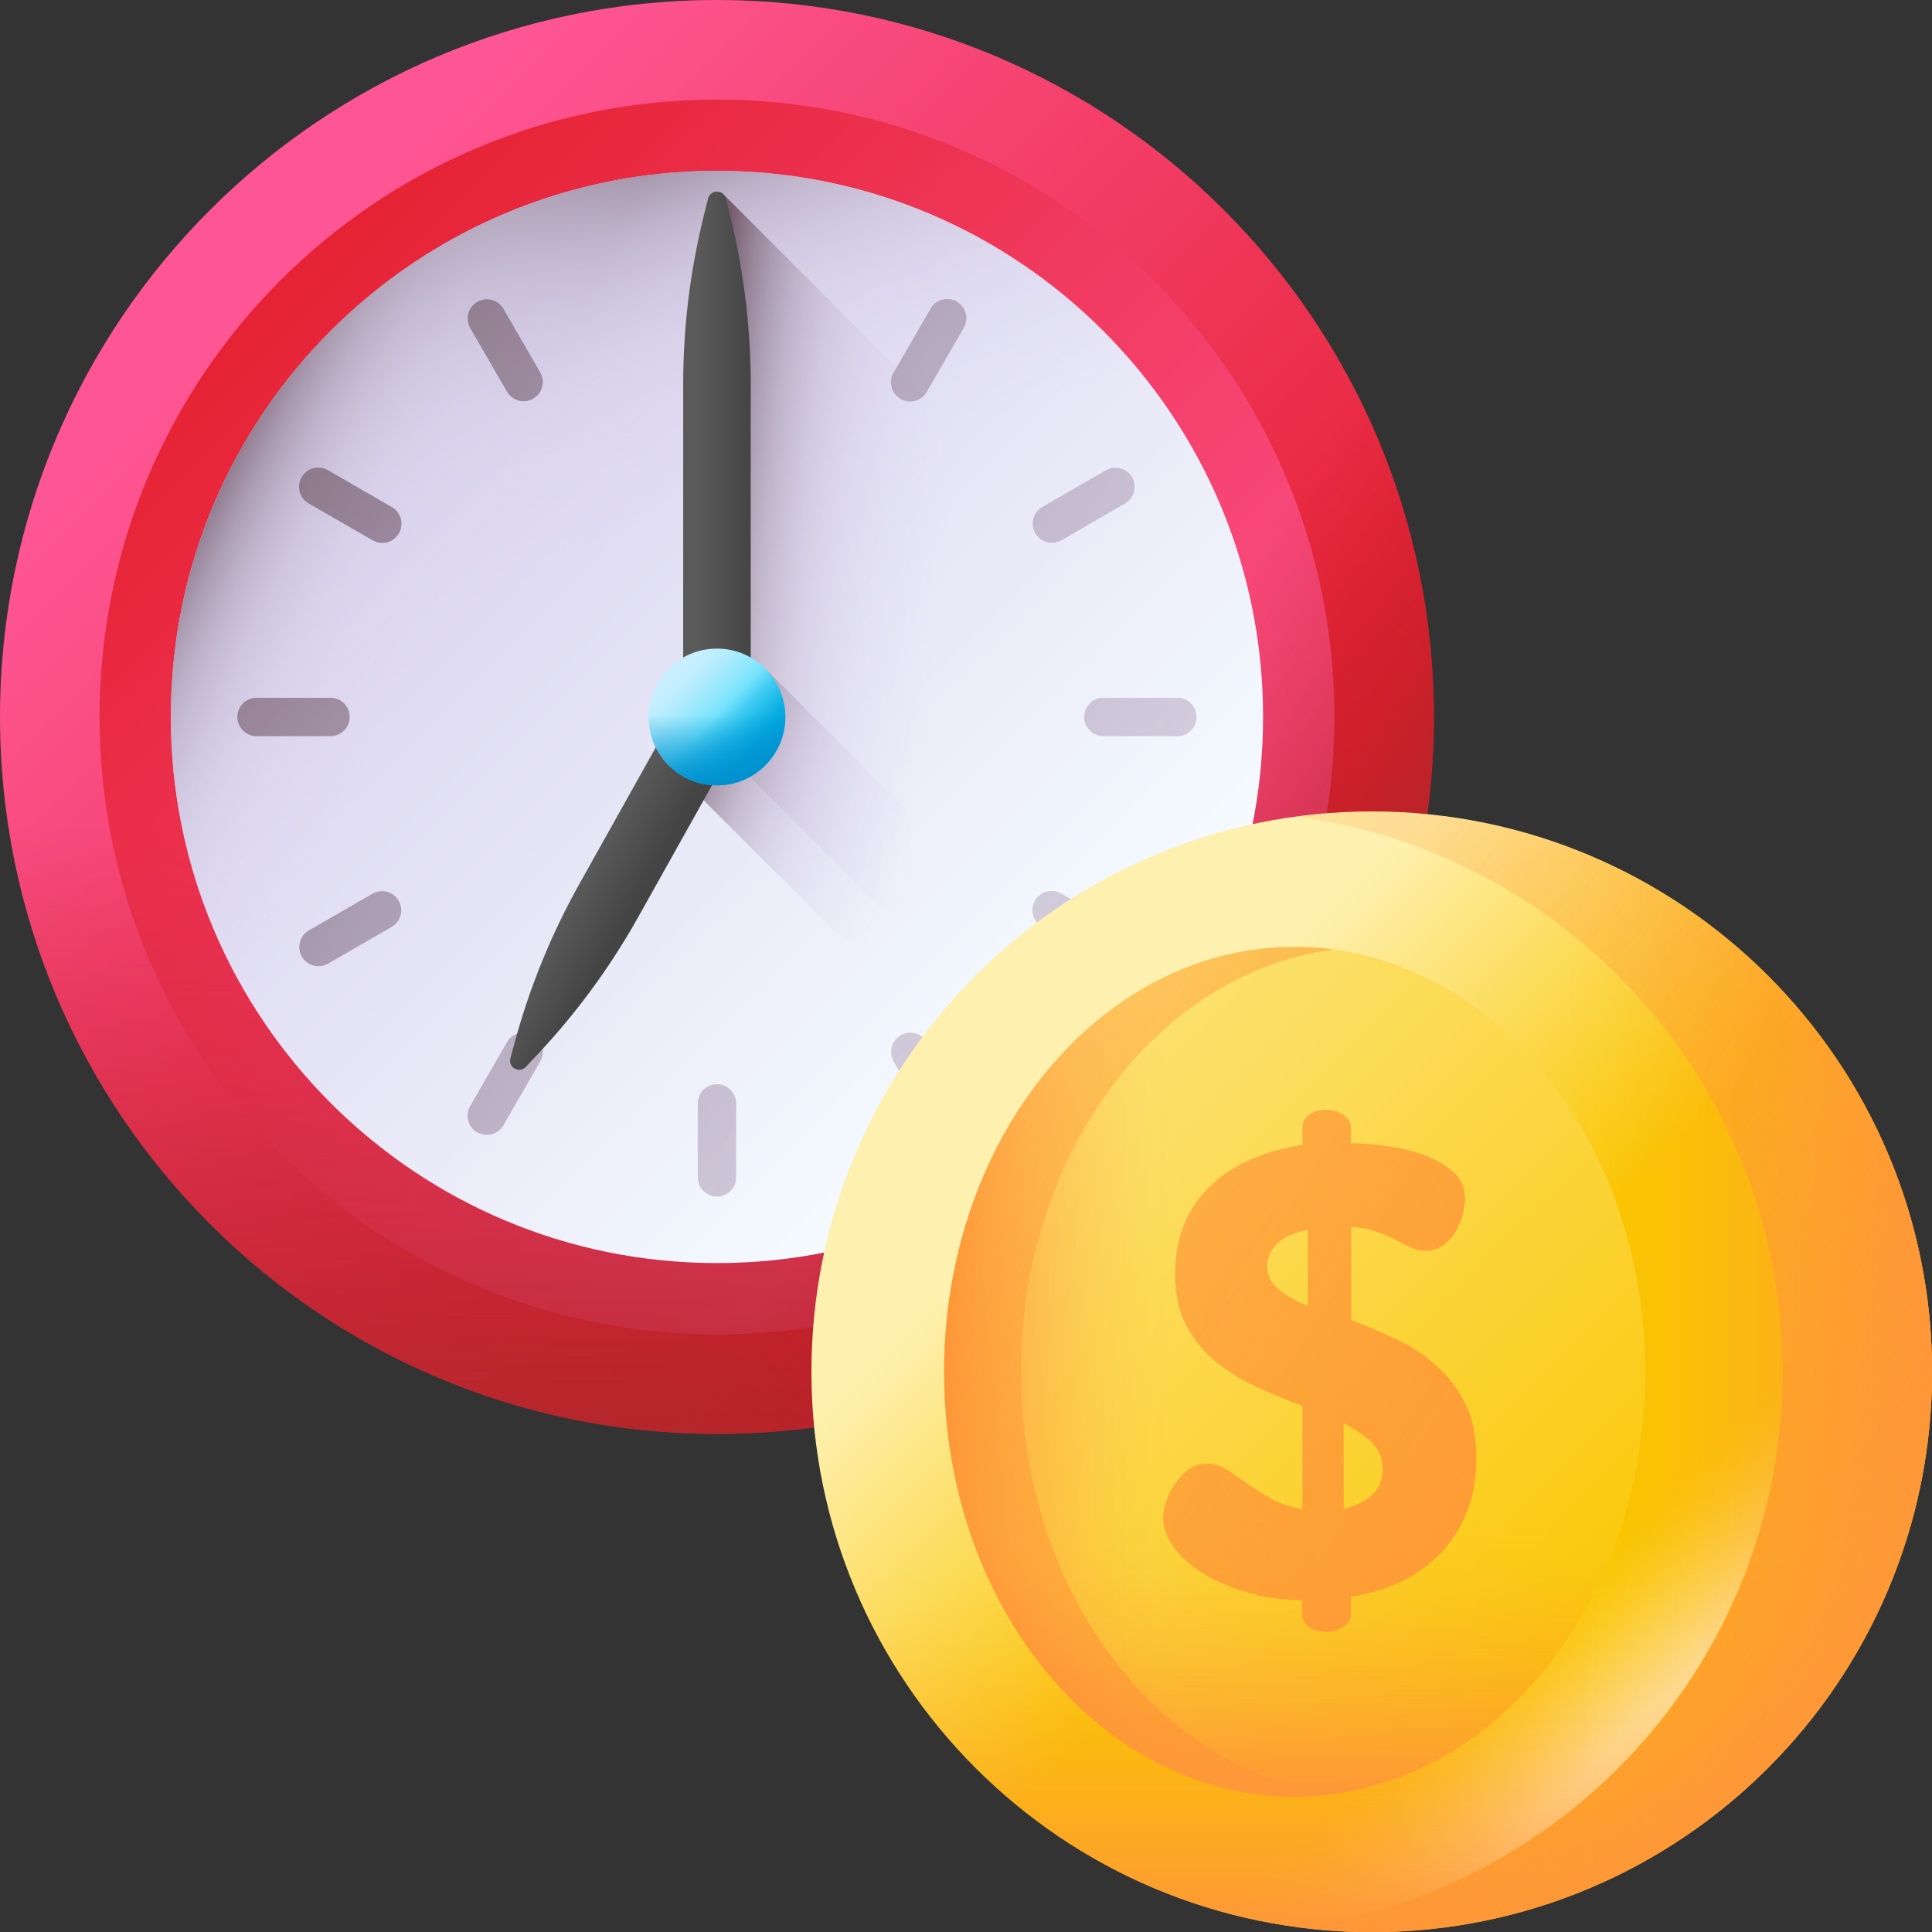 <svg width="60" height="60" viewBox="0 0 60 60" fill="none" xmlns="http://www.w3.org/2000/svg"><rect x="0" y="0" width="60" height="60" fill="#333333" stroke="none"/><g clip-path="url(#clip0_36_1072)"><path d="M22.266 44.531C34.563 44.531 44.531 34.563 44.531 22.266C44.531 9.969 34.563 0 22.266 0C9.969 0 0 9.969 0 22.266C0 34.563 9.969 44.531 22.266 44.531Z" fill="url(#paint0_linear_36_1072)"/><path d="M22.266 41.44C32.855 41.44 41.44 32.855 41.44 22.266C41.44 11.676 32.855 3.092 22.266 3.092C11.676 3.092 3.092 11.676 3.092 22.266C3.092 32.855 11.676 41.44 22.266 41.44Z" fill="url(#paint1_linear_36_1072)"/><path d="M0 22.266C0 34.563 9.969 44.531 22.266 44.531C34.563 44.531 44.531 34.563 44.531 22.266C44.531 19.602 44.062 17.049 43.205 14.682H1.327C0.469 17.049 0 19.602 0 22.266Z" fill="url(#paint2_linear_36_1072)"/><path d="M6.521 38.01C15.217 46.705 29.315 46.705 38.01 38.01C46.705 29.315 46.705 15.217 38.01 6.521C36.127 4.638 33.989 3.165 31.709 2.097L2.097 31.709C3.165 33.99 4.638 36.127 6.521 38.01Z" fill="url(#paint3_linear_36_1072)"/><path d="M22.266 39.226C31.633 39.226 39.226 31.633 39.226 22.266C39.226 12.899 31.633 5.305 22.266 5.305C12.899 5.305 5.305 12.899 5.305 22.266C5.305 31.633 12.899 39.226 22.266 39.226Z" fill="url(#paint4_linear_36_1072)"/><path d="M39.226 22.266C39.226 12.899 31.633 5.305 22.266 5.305C12.899 5.305 5.305 12.898 5.305 22.266C5.305 24.294 5.662 26.239 6.316 28.042H38.216C38.869 26.239 39.226 24.294 39.226 22.266Z" fill="url(#paint5_linear_36_1072)"/><path d="M34.259 10.273C27.635 3.649 16.896 3.649 10.273 10.273C3.649 16.896 3.649 27.635 10.273 34.258C11.707 35.693 13.335 36.816 15.072 37.629L37.629 15.072C36.816 13.335 35.693 11.707 34.259 10.273Z" fill="url(#paint6_linear_36_1072)"/><path d="M22.489 6.057L21.217 22.05L33.834 34.667C33.977 34.533 34.119 34.398 34.259 34.258C37.438 31.079 39.09 26.951 39.217 22.785L22.489 6.057Z" fill="url(#paint7_linear_36_1072)"/><path d="M20.765 23.767L25.807 28.809C26.634 29.636 27.985 29.67 28.818 28.85C28.828 28.839 28.839 28.828 28.85 28.817C29.671 27.985 29.636 26.634 28.809 25.807L23.767 20.765L20.765 23.767Z" fill="url(#paint8_linear_36_1072)"/><path d="M22.266 7.371C22.108 7.371 21.956 7.434 21.844 7.545C21.732 7.657 21.67 7.809 21.67 7.967V10.265C21.67 10.423 21.732 10.575 21.844 10.687C21.956 10.798 22.108 10.861 22.266 10.861C22.424 10.861 22.575 10.798 22.687 10.687C22.799 10.575 22.862 10.423 22.862 10.265V7.967C22.862 7.889 22.846 7.811 22.816 7.739C22.786 7.667 22.742 7.601 22.687 7.545C22.632 7.49 22.566 7.446 22.494 7.416C22.421 7.386 22.344 7.371 22.266 7.371Z" fill="url(#paint9_linear_36_1072)"/><path d="M22.266 33.67C22.108 33.67 21.956 33.733 21.844 33.845C21.732 33.956 21.67 34.108 21.67 34.266V36.564C21.67 36.722 21.732 36.874 21.844 36.986C21.956 37.098 22.108 37.16 22.266 37.16C22.424 37.16 22.575 37.098 22.687 36.986C22.799 36.874 22.862 36.722 22.862 36.564V34.266C22.862 34.108 22.799 33.956 22.687 33.845C22.575 33.733 22.424 33.67 22.266 33.67Z" fill="url(#paint10_linear_36_1072)"/><path d="M36.564 21.67H34.266C34.108 21.67 33.956 21.733 33.845 21.844C33.733 21.956 33.67 22.108 33.67 22.266C33.67 22.424 33.733 22.575 33.845 22.687C33.956 22.799 34.108 22.862 34.266 22.862H36.564C36.722 22.862 36.874 22.799 36.986 22.687C37.097 22.575 37.16 22.424 37.16 22.266C37.16 22.108 37.097 21.956 36.986 21.844C36.874 21.733 36.722 21.67 36.564 21.67Z" fill="url(#paint11_linear_36_1072)"/><path d="M10.861 22.266C10.861 22.108 10.798 21.956 10.687 21.844C10.575 21.733 10.423 21.67 10.265 21.67H7.967C7.809 21.67 7.657 21.733 7.546 21.844C7.434 21.956 7.371 22.108 7.371 22.266C7.371 22.424 7.434 22.575 7.546 22.687C7.657 22.799 7.809 22.862 7.967 22.862H10.265C10.423 22.862 10.575 22.799 10.687 22.687C10.798 22.575 10.861 22.424 10.861 22.266Z" fill="url(#paint12_linear_36_1072)"/><path d="M15.633 9.585C15.552 9.45 15.422 9.353 15.271 9.314C15.119 9.274 14.959 9.296 14.823 9.375C14.688 9.453 14.588 9.581 14.546 9.732C14.505 9.883 14.524 10.044 14.6 10.181L15.749 12.171C15.829 12.305 15.959 12.402 16.111 12.441C16.262 12.481 16.423 12.459 16.558 12.381C16.694 12.303 16.793 12.174 16.835 12.023C16.877 11.873 16.858 11.711 16.782 11.575L15.633 9.585Z" fill="url(#paint13_linear_36_1072)"/><path d="M28.782 32.36C28.702 32.226 28.572 32.129 28.42 32.09C28.269 32.05 28.108 32.072 27.973 32.15C27.837 32.229 27.738 32.357 27.696 32.508C27.654 32.658 27.674 32.82 27.75 32.956L28.899 34.947C28.979 35.081 29.109 35.178 29.26 35.217C29.412 35.257 29.573 35.235 29.708 35.157C29.844 35.078 29.943 34.95 29.985 34.799C30.026 34.648 30.007 34.487 29.931 34.351L28.782 32.36Z" fill="url(#paint14_linear_36_1072)"/><path d="M32.956 16.782L34.947 15.633C35.081 15.552 35.178 15.422 35.217 15.271C35.257 15.12 35.235 14.959 35.157 14.823C35.078 14.688 34.95 14.588 34.799 14.547C34.648 14.505 34.487 14.524 34.351 14.6L32.36 15.749C32.226 15.83 32.129 15.96 32.09 16.111C32.05 16.262 32.072 16.423 32.15 16.559C32.229 16.694 32.357 16.794 32.508 16.835C32.658 16.877 32.82 16.858 32.956 16.782Z" fill="url(#paint15_linear_36_1072)"/><path d="M11.575 27.75L9.585 28.899C9.45 28.979 9.353 29.109 9.314 29.261C9.275 29.412 9.296 29.573 9.375 29.708C9.453 29.844 9.581 29.943 9.732 29.985C9.883 30.026 10.044 30.007 10.181 29.931L12.171 28.782C12.305 28.702 12.402 28.572 12.442 28.42C12.481 28.269 12.459 28.108 12.381 27.973C12.303 27.837 12.174 27.738 12.024 27.696C11.873 27.654 11.711 27.674 11.575 27.75Z" fill="url(#paint16_linear_36_1072)"/><path d="M29.713 9.366C29.645 9.327 29.57 9.302 29.493 9.292C29.415 9.281 29.336 9.287 29.261 9.307C29.185 9.327 29.114 9.362 29.052 9.41C28.99 9.457 28.938 9.517 28.899 9.585L27.75 11.575C27.711 11.643 27.685 11.717 27.675 11.795C27.665 11.873 27.67 11.952 27.69 12.027C27.71 12.103 27.745 12.174 27.793 12.236C27.841 12.298 27.9 12.35 27.968 12.389C28.036 12.428 28.111 12.454 28.188 12.464C28.266 12.474 28.345 12.469 28.42 12.449C28.496 12.428 28.567 12.393 28.629 12.346C28.691 12.298 28.743 12.239 28.782 12.171L29.931 10.181C29.97 10.113 29.996 10.038 30.006 9.96C30.016 9.883 30.011 9.804 29.991 9.728C29.971 9.653 29.936 9.582 29.888 9.52C29.84 9.458 29.781 9.406 29.713 9.366Z" fill="url(#paint17_linear_36_1072)"/><path d="M16.563 32.142C16.496 32.103 16.421 32.078 16.343 32.067C16.266 32.057 16.187 32.062 16.111 32.083C16.035 32.103 15.965 32.138 15.902 32.185C15.84 32.233 15.788 32.292 15.749 32.36L14.6 34.35C14.561 34.418 14.536 34.493 14.525 34.571C14.515 34.648 14.52 34.727 14.541 34.803C14.561 34.878 14.596 34.949 14.643 35.011C14.691 35.074 14.751 35.126 14.818 35.165C14.886 35.204 14.961 35.229 15.039 35.239C15.116 35.25 15.195 35.245 15.271 35.224C15.346 35.204 15.417 35.169 15.479 35.121C15.541 35.074 15.594 35.014 15.633 34.947L16.782 32.956C16.861 32.819 16.882 32.657 16.841 32.504C16.8 32.351 16.7 32.221 16.563 32.142Z" fill="url(#paint18_linear_36_1072)"/><path d="M12.171 15.749L10.181 14.6C10.113 14.561 10.038 14.536 9.96 14.525C9.883 14.515 9.804 14.52 9.728 14.541C9.653 14.561 9.582 14.596 9.52 14.643C9.458 14.691 9.406 14.751 9.366 14.818C9.327 14.886 9.302 14.961 9.292 15.039C9.281 15.116 9.287 15.195 9.307 15.271C9.327 15.346 9.362 15.417 9.41 15.479C9.457 15.541 9.517 15.593 9.585 15.633L11.575 16.782C11.712 16.861 11.874 16.882 12.027 16.841C12.18 16.8 12.31 16.7 12.389 16.563C12.468 16.427 12.489 16.264 12.449 16.111C12.408 15.958 12.308 15.828 12.171 15.749Z" fill="url(#paint19_linear_36_1072)"/><path d="M34.947 28.899L32.956 27.75C32.889 27.711 32.814 27.685 32.736 27.675C32.659 27.665 32.58 27.67 32.504 27.69C32.429 27.71 32.358 27.745 32.296 27.793C32.233 27.841 32.181 27.9 32.142 27.968C32.103 28.036 32.078 28.111 32.068 28.188C32.057 28.266 32.062 28.345 32.083 28.42C32.103 28.496 32.138 28.567 32.186 28.629C32.233 28.691 32.293 28.743 32.361 28.782L34.351 29.931C34.488 30.01 34.65 30.032 34.803 29.991C34.956 29.95 35.086 29.85 35.165 29.713C35.244 29.576 35.265 29.413 35.224 29.261C35.184 29.108 35.084 28.978 34.947 28.899Z" fill="url(#paint20_linear_36_1072)"/><path d="M22.266 22.05H21.217V11.933C21.217 10.175 21.43 8.425 21.852 6.719L21.989 6.166C22.061 5.878 22.471 5.878 22.542 6.166L22.679 6.719C23.101 8.425 23.314 10.175 23.314 11.933V22.05H22.266Z" fill="url(#paint21_linear_36_1072)"/><path d="M22.097 22.266L23.012 22.778L19.822 28.477C18.964 30.011 17.923 31.434 16.722 32.717L16.332 33.132C16.129 33.349 15.771 33.149 15.85 32.862L16.001 32.313C16.465 30.618 17.134 28.986 17.992 27.453L21.181 21.754L22.097 22.266Z" fill="url(#paint22_linear_36_1072)"/><path d="M22.266 24.388C23.438 24.388 24.388 23.438 24.388 22.266C24.388 21.093 23.438 20.143 22.266 20.143C21.093 20.143 20.143 21.093 20.143 22.266C20.143 23.438 21.093 24.388 22.266 24.388Z" fill="url(#paint23_linear_36_1072)"/><path d="M20.143 22.266C20.143 23.438 21.093 24.388 22.266 24.388C23.438 24.388 24.388 23.438 24.388 22.266C24.388 22.012 24.344 21.768 24.262 21.543H20.27C20.186 21.774 20.143 22.019 20.143 22.266Z" fill="url(#paint24_linear_36_1072)"/><path d="M20.765 23.767C21.594 24.596 22.938 24.596 23.767 23.767C24.596 22.938 24.596 21.594 23.767 20.765C23.592 20.59 23.389 20.448 23.166 20.343L20.343 23.166C20.448 23.389 20.59 23.593 20.765 23.767Z" fill="url(#paint25_linear_36_1072)"/><path d="M42.601 60.002C52.212 60.002 60.002 52.212 60.002 42.601C60.002 32.991 52.212 25.2 42.601 25.2C32.991 25.2 25.2 32.991 25.2 42.601C25.2 52.212 32.991 60.002 42.601 60.002Z" fill="url(#paint26_linear_36_1072)"/><path d="M40.281 25.358C31.771 26.49 25.2 33.785 25.2 42.601C25.2 51.418 31.771 58.712 40.281 59.845C48.791 58.712 55.353 51.418 55.353 42.601C55.353 33.785 48.791 26.49 40.281 25.358Z" fill="url(#paint27_linear_36_1072)"/><path d="M25.2 42.601C25.2 52.216 32.986 60.002 42.601 60.002C52.216 60.002 60.002 52.216 60.002 42.601V42.378H25.2V42.601Z" fill="url(#paint28_linear_36_1072)"/><path d="M42.601 60.002C52.207 60.002 60.002 52.216 60.002 42.601C60.002 32.986 52.207 25.209 42.601 25.209H42.379V60.002H42.601Z" fill="url(#paint29_linear_36_1072)"/><path d="M30.295 54.907C37.089 61.701 48.105 61.701 54.898 54.907C61.691 48.114 61.691 37.098 54.898 30.304C54.842 30.249 54.787 30.202 54.731 30.146L30.137 54.74C30.193 54.796 30.239 54.852 30.295 54.907Z" fill="url(#paint30_linear_36_1072)"/><path d="M40.207 55.798C46.219 55.798 51.093 49.89 51.093 42.601C51.093 35.313 46.219 29.404 40.207 29.404C34.194 29.404 29.321 35.313 29.321 42.601C29.321 49.89 34.194 55.798 40.207 55.798Z" fill="url(#paint31_linear_36_1072)"/><path d="M51.093 42.601C51.093 49.886 46.221 55.798 40.207 55.798C34.193 55.798 29.321 49.886 29.321 42.601V42.425H51.093V42.601Z" fill="url(#paint32_linear_36_1072)"/><path d="M40.207 55.798C34.193 55.798 29.321 49.896 29.321 42.601C29.321 35.306 34.193 29.404 40.207 29.404H40.346V55.789C40.3 55.798 40.253 55.798 40.207 55.798Z" fill="url(#paint33_linear_36_1072)"/><path d="M47.91 51.937C43.659 57.088 36.764 57.088 32.513 51.937C28.263 46.787 28.263 38.434 32.513 33.283C32.55 33.246 32.578 33.2 32.615 33.163L48.012 51.817C47.975 51.854 47.938 51.891 47.91 51.937Z" fill="url(#paint34_linear_36_1072)"/><path d="M42.601 25.209C41.812 25.209 41.042 25.265 40.281 25.367C48.791 26.499 55.362 33.794 55.362 42.61C55.362 51.427 48.801 58.722 40.281 59.854C41.042 59.956 41.812 60.012 42.601 60.012C52.207 60.002 60.002 52.216 60.002 42.601C60.002 32.986 52.207 25.209 42.601 25.209Z" fill="url(#paint35_linear_36_1072)"/><path d="M31.706 42.601C31.706 35.808 35.947 30.212 41.404 29.488C41.014 29.432 40.615 29.404 40.207 29.404C34.193 29.404 29.321 35.306 29.321 42.601C29.321 49.896 34.193 55.798 40.207 55.798C40.615 55.798 41.014 55.77 41.404 55.715C35.956 55 31.706 49.404 31.706 42.601Z" fill="url(#paint36_linear_36_1072)"/><path d="M40.43 49.691C39.836 49.691 39.279 49.617 38.759 49.459C38.239 49.311 37.775 49.116 37.386 48.875C36.986 48.633 36.68 48.364 36.458 48.058C36.235 47.752 36.123 47.446 36.123 47.121C36.123 46.944 36.16 46.768 36.235 46.573C36.309 46.378 36.402 46.202 36.522 46.035C36.643 45.868 36.782 45.729 36.949 45.617C37.116 45.506 37.293 45.45 37.478 45.45C37.692 45.45 37.896 45.515 38.091 45.636C38.286 45.766 38.499 45.905 38.722 46.063C38.945 46.221 39.195 46.378 39.474 46.536C39.752 46.694 40.077 46.805 40.448 46.87V43.659C39.984 43.492 39.52 43.297 39.056 43.084C38.583 42.87 38.165 42.61 37.785 42.313C37.404 42.007 37.098 41.636 36.856 41.19C36.615 40.745 36.495 40.207 36.495 39.576C36.495 38.944 36.606 38.388 36.819 37.924C37.033 37.45 37.33 37.06 37.692 36.736C38.054 36.411 38.471 36.151 38.945 35.965C39.418 35.77 39.919 35.641 40.448 35.557V35C40.448 34.852 40.513 34.731 40.652 34.62C40.791 34.508 40.968 34.462 41.2 34.462C41.386 34.462 41.553 34.518 41.71 34.62C41.868 34.731 41.952 34.852 41.952 35V35.501C42.258 35.501 42.611 35.529 43.019 35.585C43.427 35.641 43.817 35.724 44.179 35.854C44.541 35.984 44.856 36.151 45.107 36.374C45.367 36.596 45.497 36.875 45.497 37.218C45.497 37.348 45.469 37.506 45.432 37.692C45.385 37.877 45.311 38.053 45.218 38.23C45.116 38.406 44.986 38.545 44.829 38.666C44.671 38.787 44.485 38.842 44.272 38.842C44.114 38.842 43.965 38.805 43.817 38.74C43.669 38.675 43.52 38.601 43.353 38.508C43.186 38.425 42.991 38.341 42.768 38.258C42.546 38.174 42.276 38.128 41.961 38.1V40.995C42.406 41.163 42.861 41.357 43.325 41.571C43.789 41.784 44.207 42.053 44.578 42.388C44.959 42.722 45.265 43.111 45.497 43.575C45.738 44.039 45.849 44.606 45.849 45.274C45.849 45.896 45.757 46.453 45.562 46.935C45.367 47.427 45.107 47.854 44.764 48.216C44.42 48.578 44.012 48.875 43.539 49.107C43.065 49.339 42.536 49.497 41.952 49.589V50.156C41.952 50.304 41.868 50.425 41.71 50.527C41.553 50.629 41.376 50.684 41.2 50.684C40.977 50.684 40.791 50.629 40.652 50.527C40.513 50.425 40.448 50.295 40.448 50.146L40.43 49.691ZM39.353 39.306C39.353 39.594 39.464 39.835 39.696 40.03C39.928 40.225 40.235 40.401 40.615 40.559V38.193C40.17 38.285 39.845 38.434 39.641 38.638C39.455 38.842 39.353 39.065 39.353 39.306ZM42.935 45.617C42.935 45.283 42.824 45.014 42.601 44.791C42.379 44.578 42.091 44.383 41.729 44.207V46.861C42.072 46.777 42.36 46.647 42.592 46.443C42.824 46.258 42.935 45.979 42.935 45.617Z" fill="url(#paint37_linear_36_1072)"/></g><defs><linearGradient id="paint0_linear_36_1072" x1="8.646" y1="8.646" x2="33.215" y2="33.215" gradientUnits="userSpaceOnUse"><stop stop-color="#FE5694"/><stop offset="1" stop-color="#E41F2D"/></linearGradient><linearGradient id="paint1_linear_36_1072" x1="35.685" y1="35.685" x2="6.803" y2="6.803" gradientUnits="userSpaceOnUse"><stop stop-color="#FE5694"/><stop offset="1" stop-color="#E41F2D"/></linearGradient><linearGradient id="paint2_linear_36_1072" x1="22.266" y1="25.637" x2="22.266" y2="46.915" gradientUnits="userSpaceOnUse"><stop stop-color="#C41926" stop-opacity="0"/><stop offset="0.363" stop-color="#BF1C27" stop-opacity="0.363"/><stop offset="0.8" stop-color="#B12529" stop-opacity="0.8"/><stop offset="1" stop-color="#A72B2B"/></linearGradient><linearGradient id="paint3_linear_36_1072" x1="31.567" y1="28.412" x2="40.731" y2="34.467" gradientUnits="userSpaceOnUse"><stop stop-color="#C41926" stop-opacity="0"/><stop offset="0.363" stop-color="#BF1C27" stop-opacity="0.363"/><stop offset="0.8" stop-color="#B12529" stop-opacity="0.8"/><stop offset="1" stop-color="#A72B2B"/></linearGradient><linearGradient id="paint4_linear_36_1072" x1="32.64" y1="32.64" x2="13.925" y2="13.925" gradientUnits="userSpaceOnUse"><stop stop-color="#F5FBFF"/><stop offset="1" stop-color="#DBD5EF"/></linearGradient><linearGradient id="paint5_linear_36_1072" x1="20.325" y1="16.586" x2="16.233" y2="4.612" gradientUnits="userSpaceOnUse"><stop stop-color="#DBD5EF" stop-opacity="0"/><stop offset="0.259" stop-color="#D9D2EC" stop-opacity="0.259"/><stop offset="0.429" stop-color="#D2CAE3" stop-opacity="0.43"/><stop offset="0.575" stop-color="#C6BCD4" stop-opacity="0.575"/><stop offset="0.707" stop-color="#B6A9BF" stop-opacity="0.707"/><stop offset="0.828" stop-color="#A08FA4" stop-opacity="0.828"/><stop offset="0.942" stop-color="#867082" stop-opacity="0.942"/><stop offset="1" stop-color="#765D6E"/></linearGradient><linearGradient id="paint6_linear_36_1072" x1="13.936" y1="18.267" x2="6.358" y2="14.629" gradientUnits="userSpaceOnUse"><stop stop-color="#DBD5EF" stop-opacity="0"/><stop offset="0.259" stop-color="#D9D2EC" stop-opacity="0.259"/><stop offset="0.429" stop-color="#D2CAE3" stop-opacity="0.43"/><stop offset="0.575" stop-color="#C6BCD4" stop-opacity="0.575"/><stop offset="0.707" stop-color="#B6A9BF" stop-opacity="0.707"/><stop offset="0.828" stop-color="#A08FA4" stop-opacity="0.828"/><stop offset="0.942" stop-color="#867082" stop-opacity="0.942"/><stop offset="1" stop-color="#765D6E"/></linearGradient><linearGradient id="paint7_linear_36_1072" x1="28.994" y1="20.455" x2="21.264" y2="19.596" gradientUnits="userSpaceOnUse"><stop stop-color="#DBD5EF" stop-opacity="0"/><stop offset="0.259" stop-color="#D9D2EC" stop-opacity="0.259"/><stop offset="0.429" stop-color="#D2CAE3" stop-opacity="0.43"/><stop offset="0.575" stop-color="#C6BCD4" stop-opacity="0.575"/><stop offset="0.707" stop-color="#B6A9BF" stop-opacity="0.707"/><stop offset="0.828" stop-color="#A08FA4" stop-opacity="0.828"/><stop offset="0.942" stop-color="#867082" stop-opacity="0.942"/><stop offset="1" stop-color="#765D6E"/></linearGradient><linearGradient id="paint8_linear_36_1072" x1="28.161" y1="26.206" x2="21.189" y2="23.477" gradientUnits="userSpaceOnUse"><stop stop-color="#DBD5EF" stop-opacity="0"/><stop offset="0.259" stop-color="#D9D2EC" stop-opacity="0.259"/><stop offset="0.429" stop-color="#D2CAE3" stop-opacity="0.43"/><stop offset="0.575" stop-color="#C6BCD4" stop-opacity="0.575"/><stop offset="0.707" stop-color="#B6A9BF" stop-opacity="0.707"/><stop offset="0.828" stop-color="#A08FA4" stop-opacity="0.828"/><stop offset="0.942" stop-color="#867082" stop-opacity="0.942"/><stop offset="1" stop-color="#765D6E"/></linearGradient><linearGradient id="paint9_linear_36_1072" x1="87.332" y1="53.729" x2="10.482" y2="1.036" gradientUnits="userSpaceOnUse"><stop stop-color="#DBD5EF" stop-opacity="0"/><stop offset="0.259" stop-color="#D9D2EC" stop-opacity="0.259"/><stop offset="0.429" stop-color="#D2CAE3" stop-opacity="0.43"/><stop offset="0.575" stop-color="#C6BCD4" stop-opacity="0.575"/><stop offset="0.707" stop-color="#B6A9BF" stop-opacity="0.707"/><stop offset="0.828" stop-color="#A08FA4" stop-opacity="0.828"/><stop offset="0.942" stop-color="#867082" stop-opacity="0.942"/><stop offset="1" stop-color="#765D6E"/></linearGradient><linearGradient id="paint10_linear_36_1072" x1="75.067" y1="71.618" x2="-1.784" y2="18.926" gradientUnits="userSpaceOnUse"><stop stop-color="#DBD5EF" stop-opacity="0"/><stop offset="0.259" stop-color="#D9D2EC" stop-opacity="0.259"/><stop offset="0.429" stop-color="#D2CAE3" stop-opacity="0.43"/><stop offset="0.575" stop-color="#C6BCD4" stop-opacity="0.575"/><stop offset="0.707" stop-color="#B6A9BF" stop-opacity="0.707"/><stop offset="0.828" stop-color="#A08FA4" stop-opacity="0.828"/><stop offset="0.942" stop-color="#867082" stop-opacity="0.942"/><stop offset="1" stop-color="#765D6E"/></linearGradient><linearGradient id="paint11_linear_36_1072" x1="85.404" y1="56.541" x2="8.553" y2="3.848" gradientUnits="userSpaceOnUse"><stop stop-color="#DBD5EF" stop-opacity="0"/><stop offset="0.259" stop-color="#D9D2EC" stop-opacity="0.259"/><stop offset="0.429" stop-color="#D2CAE3" stop-opacity="0.43"/><stop offset="0.575" stop-color="#C6BCD4" stop-opacity="0.575"/><stop offset="0.707" stop-color="#B6A9BF" stop-opacity="0.707"/><stop offset="0.828" stop-color="#A08FA4" stop-opacity="0.828"/><stop offset="0.942" stop-color="#867082" stop-opacity="0.942"/><stop offset="1" stop-color="#765D6E"/></linearGradient><linearGradient id="paint12_linear_36_1072" x1="76.995" y1="68.806" x2="0.144" y2="16.114" gradientUnits="userSpaceOnUse"><stop stop-color="#DBD5EF" stop-opacity="0"/><stop offset="0.259" stop-color="#D9D2EC" stop-opacity="0.259"/><stop offset="0.429" stop-color="#D2CAE3" stop-opacity="0.43"/><stop offset="0.575" stop-color="#C6BCD4" stop-opacity="0.575"/><stop offset="0.707" stop-color="#B6A9BF" stop-opacity="0.707"/><stop offset="0.828" stop-color="#A08FA4" stop-opacity="0.828"/><stop offset="0.942" stop-color="#867082" stop-opacity="0.942"/><stop offset="1" stop-color="#765D6E"/></linearGradient><linearGradient id="paint13_linear_36_1072" x1="84.408" y1="57.993" x2="7.557" y2="5.301" gradientUnits="userSpaceOnUse"><stop stop-color="#DBD5EF" stop-opacity="0"/><stop offset="0.259" stop-color="#D9D2EC" stop-opacity="0.259"/><stop offset="0.429" stop-color="#D2CAE3" stop-opacity="0.43"/><stop offset="0.575" stop-color="#C6BCD4" stop-opacity="0.575"/><stop offset="0.707" stop-color="#B6A9BF" stop-opacity="0.707"/><stop offset="0.828" stop-color="#A08FA4" stop-opacity="0.828"/><stop offset="0.942" stop-color="#867082" stop-opacity="0.942"/><stop offset="1" stop-color="#765D6E"/></linearGradient><linearGradient id="paint14_linear_36_1072" x1="77.991" y1="67.353" x2="1.14" y2="14.661" gradientUnits="userSpaceOnUse"><stop stop-color="#DBD5EF" stop-opacity="0"/><stop offset="0.259" stop-color="#D9D2EC" stop-opacity="0.259"/><stop offset="0.429" stop-color="#D2CAE3" stop-opacity="0.43"/><stop offset="0.575" stop-color="#C6BCD4" stop-opacity="0.575"/><stop offset="0.707" stop-color="#B6A9BF" stop-opacity="0.707"/><stop offset="0.828" stop-color="#A08FA4" stop-opacity="0.828"/><stop offset="0.942" stop-color="#867082" stop-opacity="0.942"/><stop offset="1" stop-color="#765D6E"/></linearGradient><linearGradient id="paint15_linear_36_1072" x1="87.908" y1="52.89" x2="11.057" y2="0.198" gradientUnits="userSpaceOnUse"><stop stop-color="#DBD5EF" stop-opacity="0"/><stop offset="0.259" stop-color="#D9D2EC" stop-opacity="0.259"/><stop offset="0.429" stop-color="#D2CAE3" stop-opacity="0.43"/><stop offset="0.575" stop-color="#C6BCD4" stop-opacity="0.575"/><stop offset="0.707" stop-color="#B6A9BF" stop-opacity="0.707"/><stop offset="0.828" stop-color="#A08FA4" stop-opacity="0.828"/><stop offset="0.942" stop-color="#867082" stop-opacity="0.942"/><stop offset="1" stop-color="#765D6E"/></linearGradient><linearGradient id="paint16_linear_36_1072" x1="74.492" y1="72.457" x2="-2.36" y2="19.765" gradientUnits="userSpaceOnUse"><stop stop-color="#DBD5EF" stop-opacity="0"/><stop offset="0.259" stop-color="#D9D2EC" stop-opacity="0.259"/><stop offset="0.429" stop-color="#D2CAE3" stop-opacity="0.43"/><stop offset="0.575" stop-color="#C6BCD4" stop-opacity="0.575"/><stop offset="0.707" stop-color="#B6A9BF" stop-opacity="0.707"/><stop offset="0.828" stop-color="#A08FA4" stop-opacity="0.828"/><stop offset="0.942" stop-color="#867082" stop-opacity="0.942"/><stop offset="1" stop-color="#765D6E"/></linearGradient><linearGradient id="paint17_linear_36_1072" x1="88.613" y1="51.861" x2="11.762" y2="-0.832" gradientUnits="userSpaceOnUse"><stop stop-color="#DBD5EF" stop-opacity="0"/><stop offset="0.259" stop-color="#D9D2EC" stop-opacity="0.259"/><stop offset="0.429" stop-color="#D2CAE3" stop-opacity="0.43"/><stop offset="0.575" stop-color="#C6BCD4" stop-opacity="0.575"/><stop offset="0.707" stop-color="#B6A9BF" stop-opacity="0.707"/><stop offset="0.828" stop-color="#A08FA4" stop-opacity="0.828"/><stop offset="0.942" stop-color="#867082" stop-opacity="0.942"/><stop offset="1" stop-color="#765D6E"/></linearGradient><linearGradient id="paint18_linear_36_1072" x1="73.786" y1="73.486" x2="-3.065" y2="20.794" gradientUnits="userSpaceOnUse"><stop stop-color="#DBD5EF" stop-opacity="0"/><stop offset="0.259" stop-color="#D9D2EC" stop-opacity="0.259"/><stop offset="0.429" stop-color="#D2CAE3" stop-opacity="0.43"/><stop offset="0.575" stop-color="#C6BCD4" stop-opacity="0.575"/><stop offset="0.707" stop-color="#B6A9BF" stop-opacity="0.707"/><stop offset="0.828" stop-color="#A08FA4" stop-opacity="0.828"/><stop offset="0.942" stop-color="#867082" stop-opacity="0.942"/><stop offset="1" stop-color="#765D6E"/></linearGradient><linearGradient id="paint19_linear_36_1072" x1="80.624" y1="63.512" x2="3.773" y2="10.82" gradientUnits="userSpaceOnUse"><stop stop-color="#DBD5EF" stop-opacity="0"/><stop offset="0.259" stop-color="#D9D2EC" stop-opacity="0.259"/><stop offset="0.429" stop-color="#D2CAE3" stop-opacity="0.43"/><stop offset="0.575" stop-color="#C6BCD4" stop-opacity="0.575"/><stop offset="0.707" stop-color="#B6A9BF" stop-opacity="0.707"/><stop offset="0.828" stop-color="#A08FA4" stop-opacity="0.828"/><stop offset="0.942" stop-color="#867082" stop-opacity="0.942"/><stop offset="1" stop-color="#765D6E"/></linearGradient><linearGradient id="paint20_linear_36_1072" x1="81.775" y1="61.834" x2="4.924" y2="9.142" gradientUnits="userSpaceOnUse"><stop stop-color="#DBD5EF" stop-opacity="0"/><stop offset="0.259" stop-color="#D9D2EC" stop-opacity="0.259"/><stop offset="0.429" stop-color="#D2CAE3" stop-opacity="0.43"/><stop offset="0.575" stop-color="#C6BCD4" stop-opacity="0.575"/><stop offset="0.707" stop-color="#B6A9BF" stop-opacity="0.707"/><stop offset="0.828" stop-color="#A08FA4" stop-opacity="0.828"/><stop offset="0.942" stop-color="#867082" stop-opacity="0.942"/><stop offset="1" stop-color="#765D6E"/></linearGradient><linearGradient id="paint21_linear_36_1072" x1="21.651" y1="14" x2="23.327" y2="14" gradientUnits="userSpaceOnUse"><stop stop-color="#5A5A5A"/><stop offset="1" stop-color="#444444"/></linearGradient><linearGradient id="paint22_linear_36_1072" x1="18.104" y1="27.203" x2="19.711" y2="28.096" gradientUnits="userSpaceOnUse"><stop stop-color="#5A5A5A"/><stop offset="1" stop-color="#444444"/></linearGradient><linearGradient id="paint23_linear_36_1072" x1="20.967" y1="20.967" x2="23.309" y2="23.309" gradientUnits="userSpaceOnUse"><stop stop-color="#C8EFFE"/><stop offset="0.103" stop-color="#C0EEFE"/><stop offset="0.258" stop-color="#ABEBFD"/><stop offset="0.446" stop-color="#89E6FD"/><stop offset="0.661" stop-color="#5ADEFC"/><stop offset="0.894" stop-color="#1ED5FB"/><stop offset="1" stop-color="#01D0FB"/></linearGradient><linearGradient id="paint24_linear_36_1072" x1="22.266" y1="22.196" x2="22.266" y2="24.379" gradientUnits="userSpaceOnUse"><stop stop-color="#0290CF" stop-opacity="0"/><stop offset="0.872" stop-color="#0290CF" stop-opacity="0.872"/><stop offset="1" stop-color="#0290CF"/></linearGradient><linearGradient id="paint25_linear_36_1072" x1="22.208" y1="22.208" x2="23.848" y2="23.848" gradientUnits="userSpaceOnUse"><stop stop-color="#0290CF" stop-opacity="0"/><stop offset="0.872" stop-color="#0290CF" stop-opacity="0.872"/><stop offset="1" stop-color="#0290CF"/></linearGradient><linearGradient id="paint26_linear_36_1072" x1="34.771" y1="34.775" x2="43.842" y2="43.846" gradientUnits="userSpaceOnUse"><stop stop-color="#FEF0AE"/><stop offset="1" stop-color="#FAC600"/></linearGradient><linearGradient id="paint27_linear_36_1072" x1="47.428" y1="50.121" x2="50.775" y2="53.639" gradientUnits="userSpaceOnUse"><stop stop-color="#FEF0AE" stop-opacity="0"/><stop offset="0.1" stop-color="#FEF0AE" stop-opacity="0.021"/><stop offset="0.224" stop-color="#FEF0AE" stop-opacity="0.081"/><stop offset="0.361" stop-color="#FEF0AE" stop-opacity="0.181"/><stop offset="0.507" stop-color="#FEF0AE" stop-opacity="0.32"/><stop offset="0.66" stop-color="#FEF0AE" stop-opacity="0.498"/><stop offset="0.82" stop-color="#FEF0AE" stop-opacity="0.717"/><stop offset="0.982" stop-color="#FEF0AE" stop-opacity="0.97"/><stop offset="1" stop-color="#FEF0AE"/></linearGradient><linearGradient id="paint28_linear_36_1072" x1="42.599" y1="48.703" x2="42.599" y2="59.87" gradientUnits="userSpaceOnUse"><stop stop-color="#FE9738" stop-opacity="0"/><stop offset="0.102" stop-color="#FE9738" stop-opacity="0.02"/><stop offset="0.227" stop-color="#FE9738" stop-opacity="0.078"/><stop offset="0.361" stop-color="#FE9738" stop-opacity="0.175"/><stop offset="0.505" stop-color="#FE9738" stop-opacity="0.31"/><stop offset="0.654" stop-color="#FE9738" stop-opacity="0.483"/><stop offset="0.808" stop-color="#FE9738" stop-opacity="0.695"/><stop offset="0.965" stop-color="#FE9738" stop-opacity="0.94"/><stop offset="1" stop-color="#FE9738"/></linearGradient><linearGradient id="paint29_linear_36_1072" x1="48.698" y1="42.604" x2="59.866" y2="42.604" gradientUnits="userSpaceOnUse"><stop stop-color="#FE9738" stop-opacity="0"/><stop offset="0.102" stop-color="#FE9738" stop-opacity="0.02"/><stop offset="0.227" stop-color="#FE9738" stop-opacity="0.078"/><stop offset="0.361" stop-color="#FE9738" stop-opacity="0.175"/><stop offset="0.505" stop-color="#FE9738" stop-opacity="0.31"/><stop offset="0.654" stop-color="#FE9738" stop-opacity="0.483"/><stop offset="0.808" stop-color="#FE9738" stop-opacity="0.695"/><stop offset="0.965" stop-color="#FE9738" stop-opacity="0.94"/><stop offset="1" stop-color="#FE9738"/></linearGradient><linearGradient id="paint30_linear_36_1072" x1="52.91" y1="52.914" x2="55.03" y2="55.034" gradientUnits="userSpaceOnUse"><stop stop-color="#FE9738" stop-opacity="0"/><stop offset="0.102" stop-color="#FE9738" stop-opacity="0.02"/><stop offset="0.227" stop-color="#FE9738" stop-opacity="0.078"/><stop offset="0.361" stop-color="#FE9738" stop-opacity="0.175"/><stop offset="0.505" stop-color="#FE9738" stop-opacity="0.31"/><stop offset="0.654" stop-color="#FE9738" stop-opacity="0.483"/><stop offset="0.808" stop-color="#FE9738" stop-opacity="0.695"/><stop offset="0.965" stop-color="#FE9738" stop-opacity="0.94"/><stop offset="1" stop-color="#FE9738"/></linearGradient><linearGradient id="paint31_linear_36_1072" x1="22.485" y1="24.881" x2="50.294" y2="52.69" gradientUnits="userSpaceOnUse"><stop stop-color="#FEF0AE"/><stop offset="1" stop-color="#FAC600"/></linearGradient><linearGradient id="paint32_linear_36_1072" x1="40.207" y1="47.229" x2="40.207" y2="55.697" gradientUnits="userSpaceOnUse"><stop stop-color="#FE9738" stop-opacity="0"/><stop offset="0.102" stop-color="#FE9738" stop-opacity="0.02"/><stop offset="0.227" stop-color="#FE9738" stop-opacity="0.078"/><stop offset="0.361" stop-color="#FE9738" stop-opacity="0.175"/><stop offset="0.505" stop-color="#FE9738" stop-opacity="0.31"/><stop offset="0.654" stop-color="#FE9738" stop-opacity="0.483"/><stop offset="0.808" stop-color="#FE9738" stop-opacity="0.695"/><stop offset="0.965" stop-color="#FE9738" stop-opacity="0.94"/><stop offset="1" stop-color="#FE9738"/></linearGradient><linearGradient id="paint33_linear_36_1072" x1="36.39" y1="42.604" x2="29.4" y2="42.604" gradientUnits="userSpaceOnUse"><stop stop-color="#FE9738" stop-opacity="0"/><stop offset="0.102" stop-color="#FE9738" stop-opacity="0.02"/><stop offset="0.227" stop-color="#FE9738" stop-opacity="0.078"/><stop offset="0.361" stop-color="#FE9738" stop-opacity="0.175"/><stop offset="0.505" stop-color="#FE9738" stop-opacity="0.31"/><stop offset="0.654" stop-color="#FE9738" stop-opacity="0.483"/><stop offset="0.808" stop-color="#FE9738" stop-opacity="0.695"/><stop offset="0.965" stop-color="#FE9738" stop-opacity="0.94"/><stop offset="1" stop-color="#FE9738"/></linearGradient><linearGradient id="paint34_linear_36_1072" x1="33.183" y1="49.658" x2="31.571" y2="51.27" gradientUnits="userSpaceOnUse"><stop stop-color="#FE9738" stop-opacity="0"/><stop offset="0.102" stop-color="#FE9738" stop-opacity="0.02"/><stop offset="0.227" stop-color="#FE9738" stop-opacity="0.078"/><stop offset="0.361" stop-color="#FE9738" stop-opacity="0.175"/><stop offset="0.505" stop-color="#FE9738" stop-opacity="0.31"/><stop offset="0.654" stop-color="#FE9738" stop-opacity="0.483"/><stop offset="0.808" stop-color="#FE9738" stop-opacity="0.695"/><stop offset="0.965" stop-color="#FE9738" stop-opacity="0.94"/><stop offset="1" stop-color="#FE9738"/></linearGradient><linearGradient id="paint35_linear_36_1072" x1="17.385" y1="20.66" x2="63.212" y2="57.605" gradientUnits="userSpaceOnUse"><stop stop-color="#FE9738" stop-opacity="0"/><stop offset="0.102" stop-color="#FE9738" stop-opacity="0.02"/><stop offset="0.227" stop-color="#FE9738" stop-opacity="0.078"/><stop offset="0.361" stop-color="#FE9738" stop-opacity="0.175"/><stop offset="0.505" stop-color="#FE9738" stop-opacity="0.31"/><stop offset="0.654" stop-color="#FE9738" stop-opacity="0.483"/><stop offset="0.808" stop-color="#FE9738" stop-opacity="0.695"/><stop offset="0.965" stop-color="#FE9738" stop-opacity="0.94"/><stop offset="1" stop-color="#FE9738"/></linearGradient><linearGradient id="paint36_linear_36_1072" x1="9.154" y1="25.292" x2="48.287" y2="47.605" gradientUnits="userSpaceOnUse"><stop stop-color="#FE9738" stop-opacity="0"/><stop offset="0.102" stop-color="#FE9738" stop-opacity="0.02"/><stop offset="0.227" stop-color="#FE9738" stop-opacity="0.078"/><stop offset="0.361" stop-color="#FE9738" stop-opacity="0.175"/><stop offset="0.505" stop-color="#FE9738" stop-opacity="0.31"/><stop offset="0.654" stop-color="#FE9738" stop-opacity="0.483"/><stop offset="0.808" stop-color="#FE9738" stop-opacity="0.695"/><stop offset="0.965" stop-color="#FE9738" stop-opacity="0.94"/><stop offset="1" stop-color="#FE9738"/></linearGradient><linearGradient id="paint37_linear_36_1072" x1="-22.56" y1="2.361" x2="50.539" y2="48.494" gradientUnits="userSpaceOnUse"><stop stop-color="#FE9738" stop-opacity="0"/><stop offset="0.102" stop-color="#FE9738" stop-opacity="0.02"/><stop offset="0.227" stop-color="#FE9738" stop-opacity="0.078"/><stop offset="0.361" stop-color="#FE9738" stop-opacity="0.175"/><stop offset="0.505" stop-color="#FE9738" stop-opacity="0.31"/><stop offset="0.654" stop-color="#FE9738" stop-opacity="0.483"/><stop offset="0.808" stop-color="#FE9738" stop-opacity="0.695"/><stop offset="0.965" stop-color="#FE9738" stop-opacity="0.94"/><stop offset="1" stop-color="#FE9738"/></linearGradient><clipPath id="clip0_36_1072"><rect width="60" height="60" fill="white"/></clipPath></defs></svg>